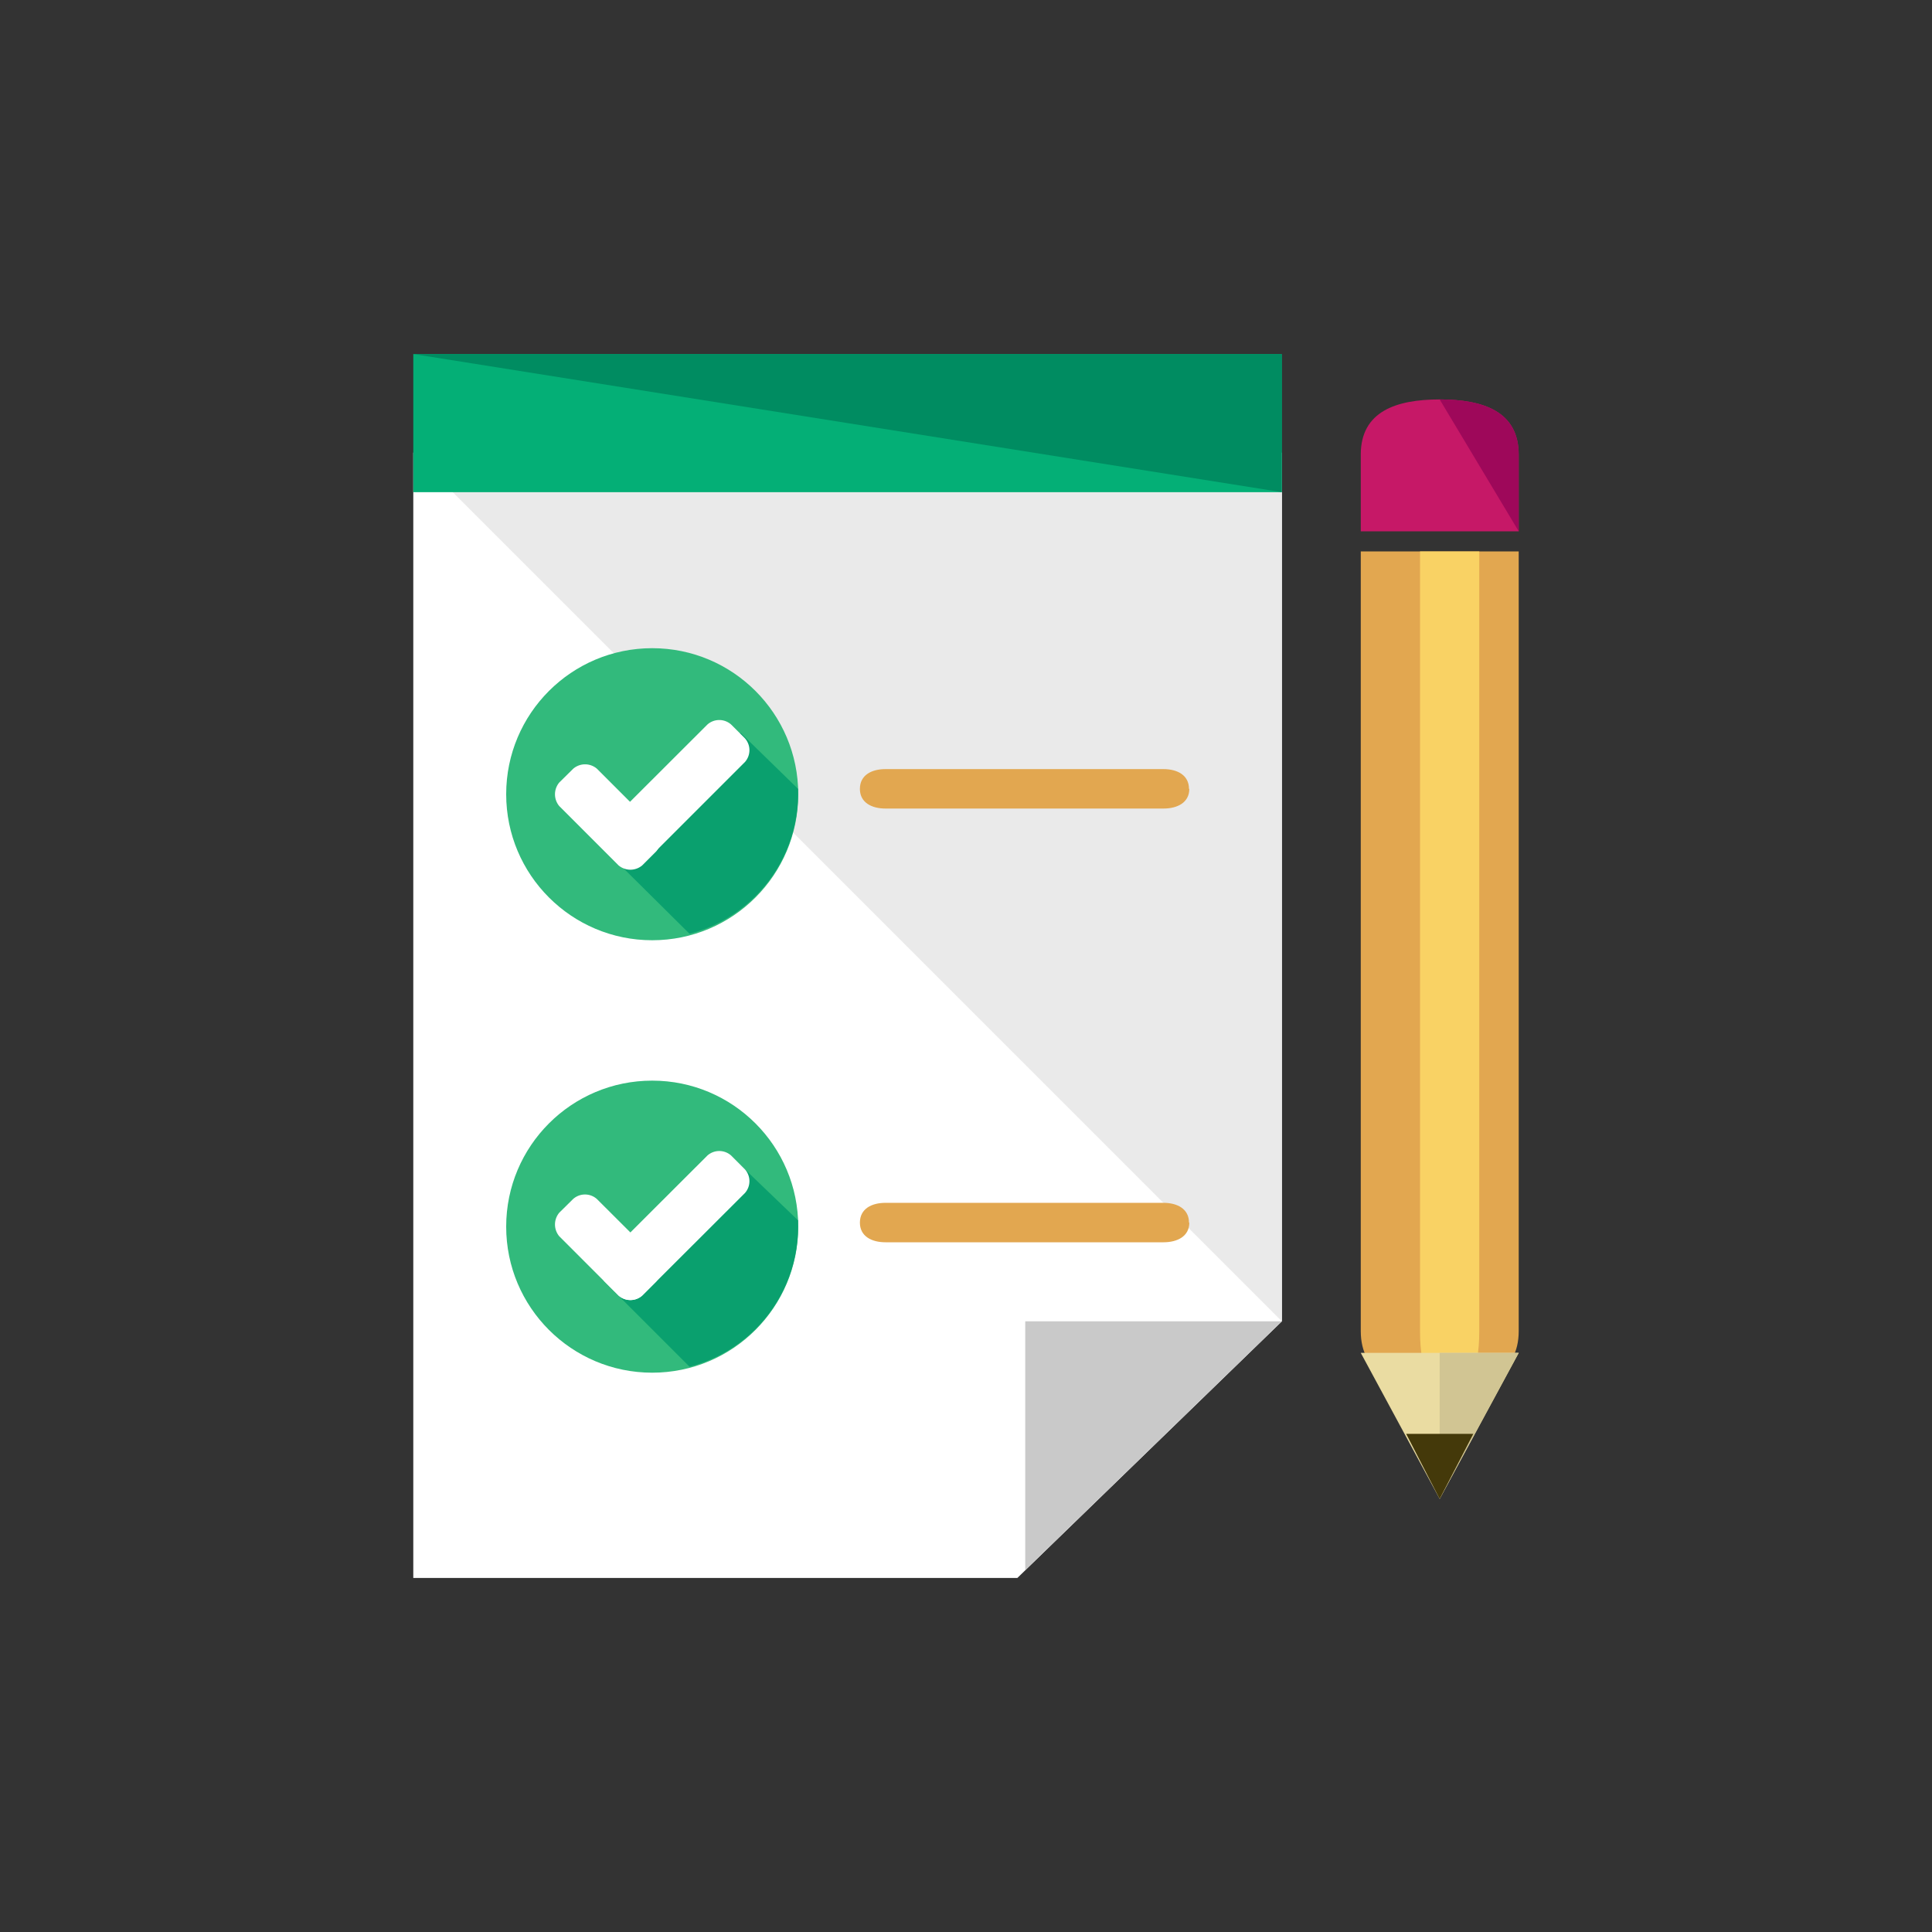 <svg id="Capa_1" data-name="Capa 1" xmlns="http://www.w3.org/2000/svg" viewBox="0 0 120 120"><rect x="0" y="0" width="120" height="120" fill="#333333" stroke="none"/><defs><style>.cls-1{fill:#fff;}.cls-2{fill:#eaeaea;}.cls-3{fill:#04af76;}.cls-4{fill:#008c61;}.cls-5{fill:#32ba7c;}.cls-6{fill:#0aa06e;}.cls-7{fill:#c9c9c9;}.cls-8{fill:#e2a750;}.cls-9{fill:#f9d264;}.cls-10{fill:#c61867;}.cls-11{fill:#9e085a;}.cls-12{fill:#eadca2;}.cls-13{fill:#d1c593;}.cls-14{fill:#44390a;}</style></defs><title>checkctrl</title><polygon class="cls-1" points="79.62 82.07 79.62 28.12 25.67 28.12 25.67 98.01 63.19 98.01 79.62 82.07"/><polyline class="cls-2" points="79.62 82.07 79.62 28.12 25.67 28.12"/><rect class="cls-3" x="25.67" y="21.99" width="53.94" height="8.58"/><polyline class="cls-4" points="25.67 21.99 79.62 21.99 79.62 30.57"/><circle class="cls-5" cx="40.51" cy="49.33" r="9.07"/><path class="cls-6" d="M38.17,53.38,42.83,58a9,9,0,0,0,6.74-8.83V49L46,45.52Z"/><path class="cls-1" d="M40.75,51.42a1.11,1.11,0,0,1,0,1.47l-.86.86a1.14,1.14,0,0,1-1.47,0l-3.68-3.68a1.14,1.14,0,0,1,0-1.47l.86-.85a1.13,1.13,0,0,1,1.48,0Z"/><path class="cls-1" d="M43.94,45a1.11,1.11,0,0,1,1.47,0l.86.86a1.11,1.11,0,0,1,0,1.47l-6.38,6.38a1.14,1.14,0,0,1-1.47,0l-.86-.87a1.14,1.14,0,0,1,0-1.47Z"/><circle class="cls-5" cx="40.51" cy="76.19" r="9.07"/><path class="cls-6" d="M38.17,80.23l4.66,4.66a9,9,0,0,0,6.74-8.83V75.8L46,72.37Z"/><path class="cls-1" d="M40.75,78.14a1.11,1.11,0,0,1,0,1.47l-.86.86a1.11,1.11,0,0,1-1.47,0l-3.68-3.68a1.14,1.14,0,0,1,0-1.47l.86-.85a1.11,1.11,0,0,1,1.47,0Z"/><path class="cls-1" d="M43.94,71.77a1.11,1.11,0,0,1,1.47,0l.86.86a1.11,1.11,0,0,1,0,1.47l-6.38,6.37a1.11,1.11,0,0,1-1.47,0l-.86-.86a1.14,1.14,0,0,1,0-1.47Z"/><polygon class="cls-7" points="79.62 82.07 63.68 82.07 63.68 97.52 79.62 82.07"/><path class="cls-8" d="M73.87,75.94c0,.85-.74,1.22-1.6,1.22H55c-.86,0-1.59-.37-1.59-1.22h0c0-.86.73-1.23,1.59-1.23H72.26c.86,0,1.59.37,1.59,1.23Z"/><path class="cls-8" d="M73.87,49c0,.85-.74,1.22-1.6,1.22H55c-.86,0-1.59-.37-1.59-1.22h0c0-.86.73-1.23,1.59-1.23H72.26c.86,0,1.59.37,1.59,1.23Z"/><path class="cls-8" d="M84.52,34.25V82.67c0,2.7,2.21,3.43,4.9,3.43s4.91-.73,4.91-3.43V34.25Z"/><path class="cls-9" d="M88.2,34.25V82.67c0,2.7.73,3.43,1.84,3.43s1.84-.73,1.84-3.43V34.25Z"/><path class="cls-10" d="M94.33,33V28.24c0-2.69-2.21-3.43-4.91-3.43s-4.9.74-4.9,3.43V33Z"/><path class="cls-11" d="M94.33,33V28.24c0-2.69-2.21-3.43-4.91-3.43"/><polygon class="cls-12" points="84.52 84.03 89.42 93.1 94.33 84.03 84.52 84.03"/><polygon class="cls-13" points="89.42 84.03 89.42 93.1 94.33 84.03 89.42 84.03"/><polygon class="cls-14" points="87.34 89.06 89.42 93.1 91.51 89.06 87.34 89.06"/></svg>